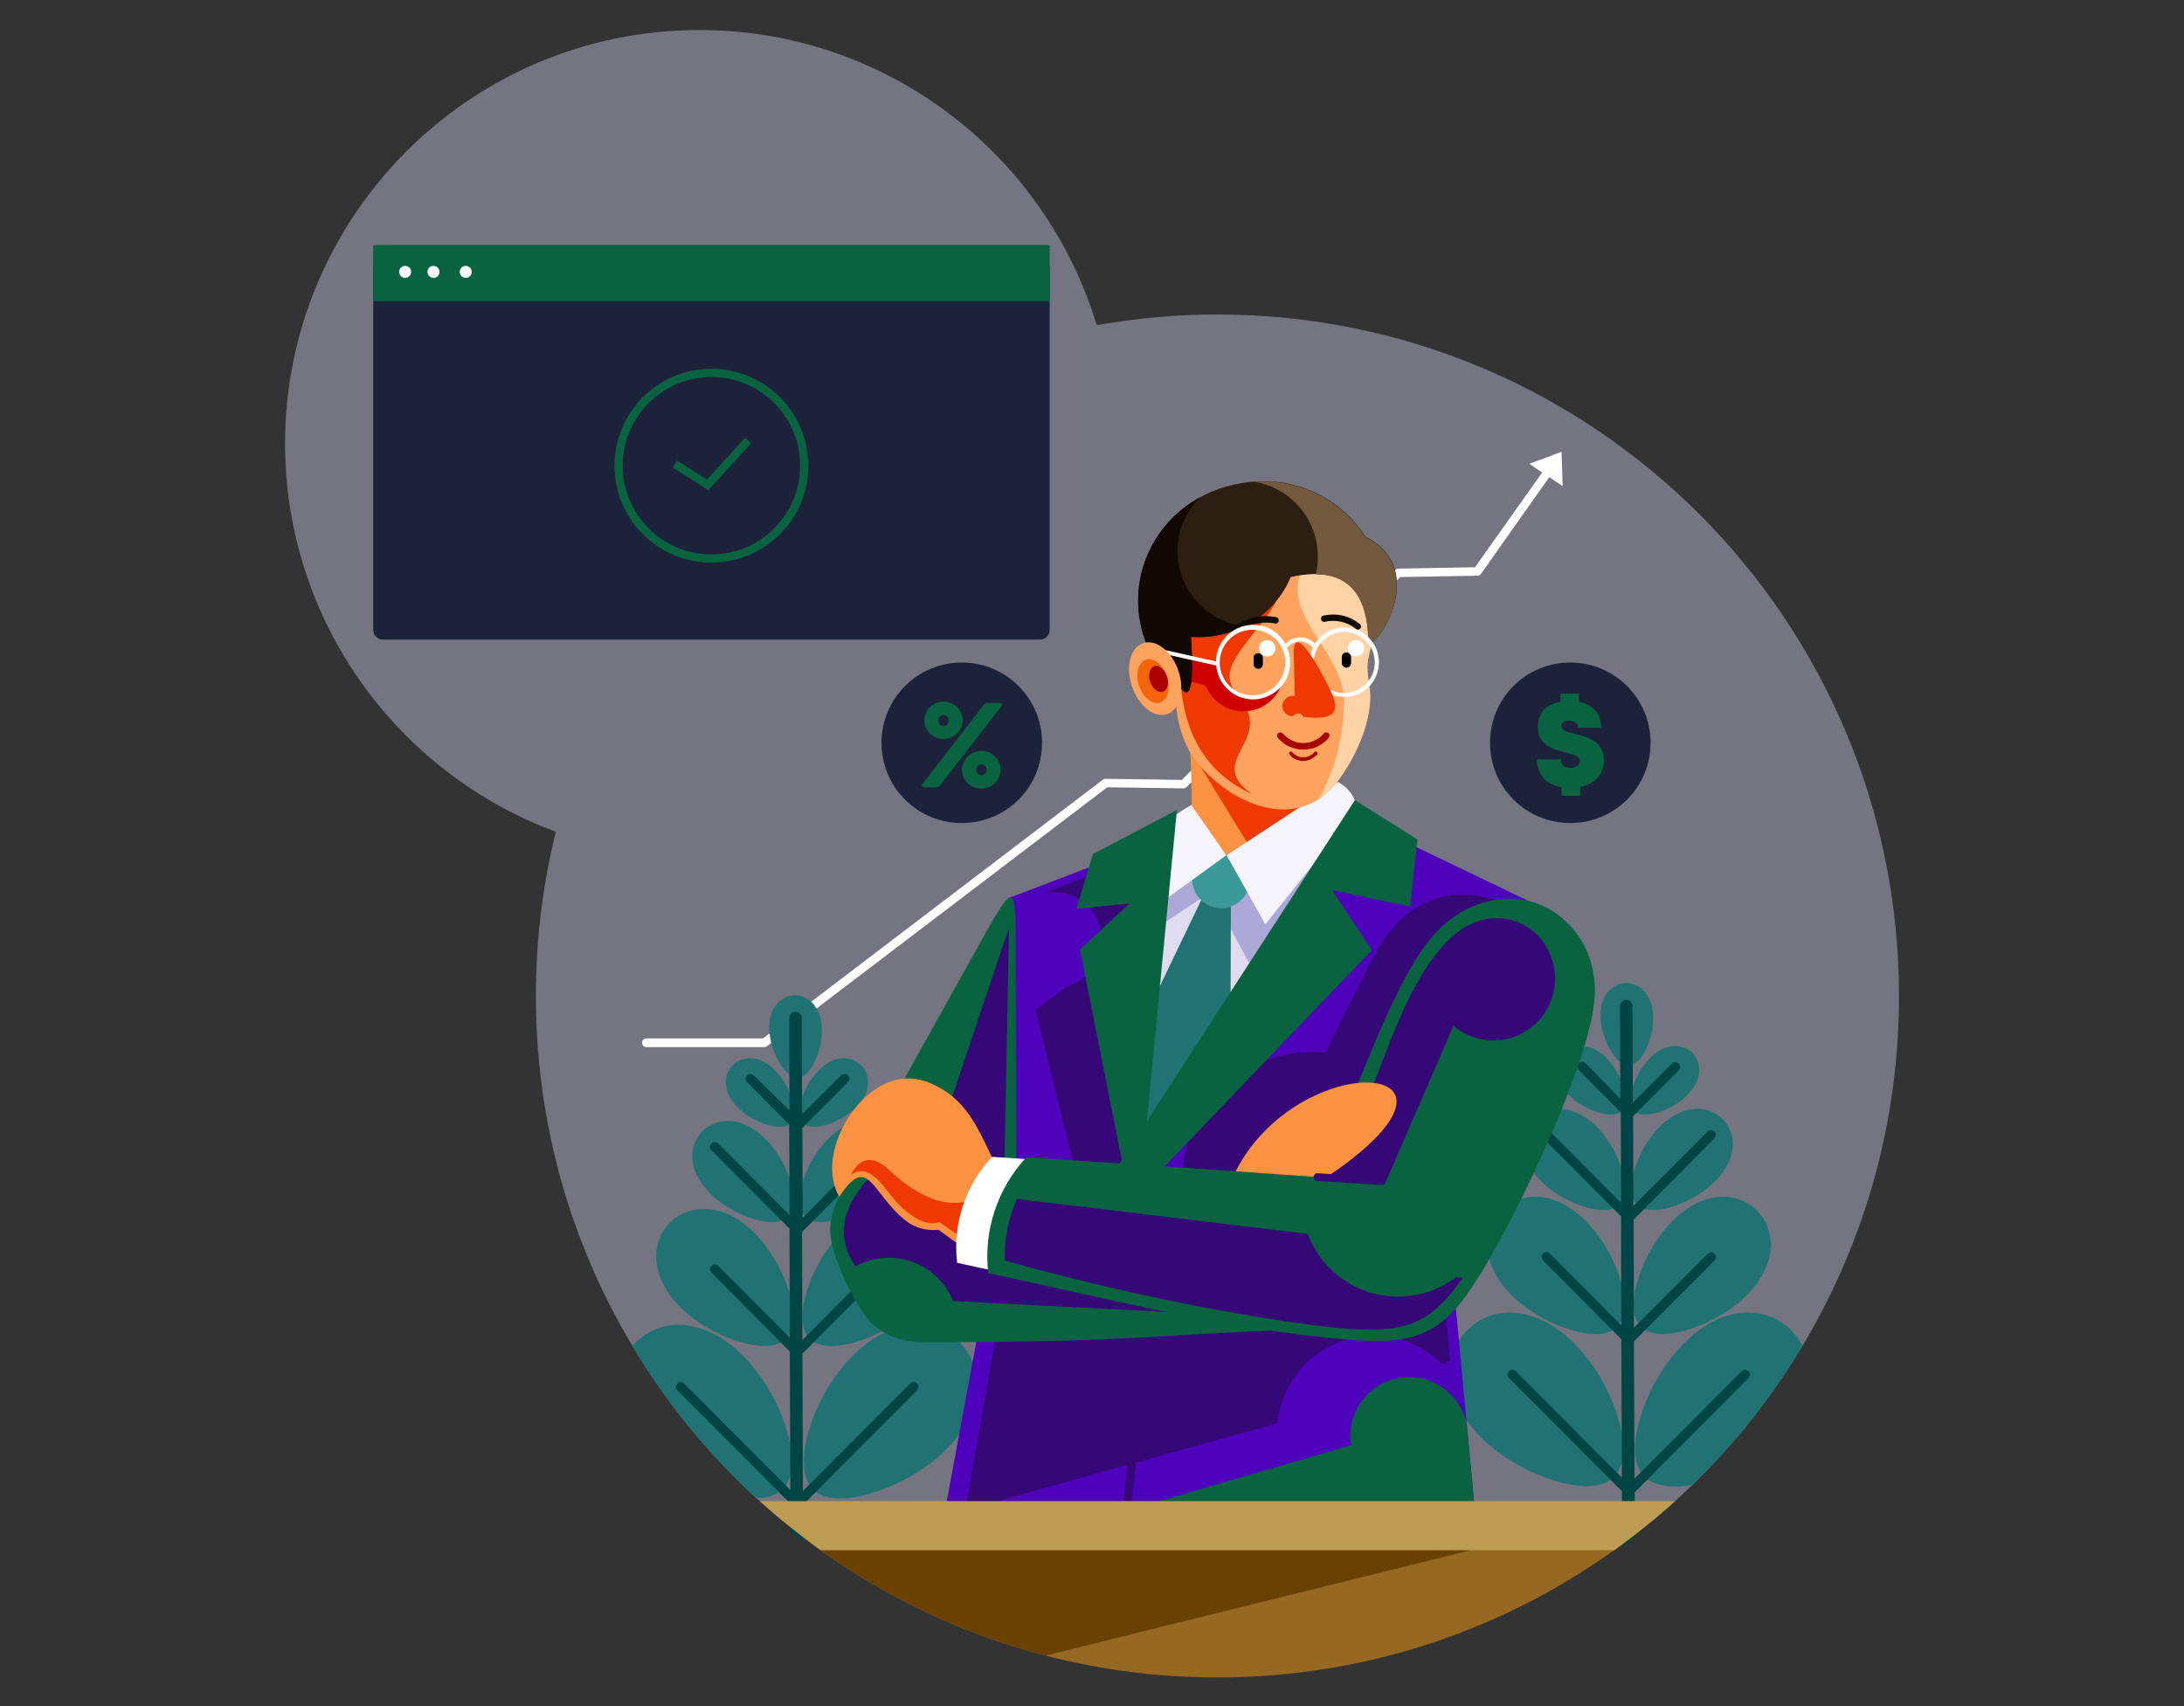 <?xml version="1.0" encoding="utf-8"?>
<!-- Generator: Adobe Illustrator 25.2.0, SVG Export Plug-In . SVG Version: 6.00 Build 0)  -->
<svg version="1.1" id="Layer_1" xmlns="http://www.w3.org/2000/svg" xmlns:xlink="http://www.w3.org/1999/xlink" x="0px" y="0px"
	 viewBox="0 0 800 625" style="enable-background:new 0 0 800 625;" xml:space="preserve">
<rect x="0" y="0" width="800" height="625" fill="#333333" stroke="none"/>
<style type="text/css">
	.st0{clip-path:url(#SVGID_2_);}
	.st1{opacity:0.39;fill-rule:evenodd;clip-rule:evenodd;fill:#DCDCFF;}
	.st2{fill:#FFFFFF;}
	.st3{fill-rule:evenodd;clip-rule:evenodd;fill:#217373;}
	.st4{fill:#004545;}
	.st5{fill-rule:evenodd;clip-rule:evenodd;fill:#1B223A;}
	.st6{fill:#0A6340;}
	.st7{fill-rule:evenodd;clip-rule:evenodd;fill:#4F02BC;}
	.st8{fill-rule:evenodd;clip-rule:evenodd;fill:#0A6340;}
	.st9{fill-rule:evenodd;clip-rule:evenodd;fill:#350777;}
	.st10{fill-rule:evenodd;clip-rule:evenodd;fill:#966822;}
	.st11{fill:#350777;}
	.st12{fill-rule:evenodd;clip-rule:evenodd;fill:#DFDCF0;}
	.st13{fill-rule:evenodd;clip-rule:evenodd;fill:#ACA8D8;}
	.st14{fill-rule:evenodd;clip-rule:evenodd;fill:#FB9242;}
	.st15{fill-rule:evenodd;clip-rule:evenodd;fill:#F03900;}
	.st16{fill-rule:evenodd;clip-rule:evenodd;fill:#3B9999;}
	.st17{fill-rule:evenodd;clip-rule:evenodd;fill:#F5F4FF;}
	.st18{fill-rule:evenodd;clip-rule:evenodd;fill:#FFA35E;}
	.st19{fill-rule:evenodd;clip-rule:evenodd;fill:#FFD3A6;}
	.st20{fill-rule:evenodd;clip-rule:evenodd;fill:#CE0000;}
	.st21{fill-rule:evenodd;clip-rule:evenodd;fill:#2C1E11;}
	.st22{fill:#100801;}
	.st23{fill-rule:evenodd;clip-rule:evenodd;}
	.st24{fill-rule:evenodd;clip-rule:evenodd;fill:#FFFFFF;}
	.st25{fill:#AA0000;}
	.st26{fill-rule:evenodd;clip-rule:evenodd;fill:#735A3F;}
	.st27{fill-rule:evenodd;clip-rule:evenodd;fill:#100801;}
	.st28{fill-rule:evenodd;clip-rule:evenodd;fill:#F5640B;}
	.st29{fill-rule:evenodd;clip-rule:evenodd;fill:#AA0000;}
	.st30{fill-rule:evenodd;clip-rule:evenodd;fill:#6B4003;}
	.st31{fill-rule:evenodd;clip-rule:evenodd;fill:#BD9C53;}
	.st32{clip-path:url(#SVGID_4_);fill:none;stroke:#0A6340;stroke-width:3;stroke-miterlimit:10;}
	.st33{clip-path:url(#SVGID_6_);fill:none;stroke:#0A6340;stroke-width:3;stroke-miterlimit:10;}
</style>
<g>
	<g>
		<g>
			<defs>
				<path id="SVGID_1_" d="M650,509.3c0.6-0.9,1.2-1.7,1.8-2.6c0.5-0.8,1.1-1.6,1.6-2.4c0.7-1.1,1.5-2.2,2.2-3.3
					c0.4-0.6,0.7-1.1,1.1-1.7c0.8-1.3,1.6-2.6,2.4-3.9c0.2-0.3,0.4-0.6,0.6-0.9c17.6-29.1,29.4-62,33.9-97.3c0-0.1,0-0.1,0-0.2
					c0.2-1.9,0.5-3.9,0.7-5.8c0-0.3,0.1-0.6,0.1-0.9c0.2-1.8,0.3-3.6,0.5-5.4c0-0.5,0.1-0.9,0.1-1.4c0.1-1.7,0.2-3.3,0.3-5
					c0-0.7,0.1-1.4,0.1-2.1c0.1-1.5,0.1-2.9,0.2-4.4c0-1.5,0.1-3.1,0.1-4.6c0-0.6,0-1.3,0-1.9v-0.1v-0.1
					c0-138.3-112.1-250.4-250.4-250.4c-14.9,0-29.5,1.3-43.7,3.8C382.6,56.4,324.7,11,256.2,11c-83.9,0-151.8,68-151.8,151.8
					c0,64.8,40.7,120.2,97.9,141.9c-4.8,19.4-7.4,39.6-7.4,60.4c0,138.3,112.1,250.4,250.4,250.4c82.4,0,155.6-39.9,201.2-101.3
					c0.4-0.5,0.8-1.1,1.2-1.6C648.4,511.6,649.2,510.5,650,509.3z"/>
			</defs>
			<clipPath id="SVGID_2_">
				<use xlink:href="#SVGID_1_"  style="overflow:visible;"/>
			</clipPath>
			<g class="st0">
				<path class="st1" d="M445.9,115.2c137.9,0,249.7,111.8,249.7,249.7c0,77.4-35.2,146.5-90.4,192.3H286.7
					c-55.2-45.8-90.4-114.9-90.4-192.3c0-20.7,2.5-40.9,7.3-60.2c-57.9-21.4-99.2-77.1-99.2-142.5c0-83.9,68-151.8,151.8-151.8
					c68.9,0,127,45.8,145.6,108.7C416.1,116.6,430.9,115.2,445.9,115.2"/>
				<path class="st2" d="M236.8,383.6c-0.9,0-1.6-0.7-1.6-1.6s0.7-1.6,1.6-1.6h42.7L404,285.6c0.3-0.2,0.7-0.3,1.1-0.3l27.8,0.4
					l78.2-76.9c0.3-0.3,0.7-0.5,1.1-0.5l28.1-0.5l24.6-34.7l-4.7-3.2l11.8-4.4l0.4,12.6l-4.9-3.3l-25,35.4c-0.3,0.4-0.8,0.7-1.3,0.7
					l-28.3,0.5l-78.2,76.9l0,0c-0.3,0.3-0.7,0.5-1.1,0.5l-28-0.4L281,383.2c-0.3,0.2-0.6,0.4-1,0.4H236.8z"/>
				<path class="st3" d="M549.9,443.5c-4.4,4.4-6,10.7-4.5,17c1.4,6.2,5.8,12.5,12.4,17.6c6.6,5.1,13.9,8.3,20.3,9.8
					c6.2,1.4,11.4,1.1,14.3-1.9c3-3,3.3-8.1,1.9-14.3c-1.4-6.3-4.7-13.7-9.8-20.3c-5.1-6.6-11.4-11-17.6-12.5
					C560.6,437.5,554.3,439,549.9,443.5"/>
				<path class="st3" d="M643.6,443.5c4.4,4.4,6,10.7,4.5,17c-1.4,6.2-5.8,12.5-12.4,17.6c-6.6,5.1-13.9,8.3-20.3,9.8
					c-6.2,1.4-11.4,1.1-14.3-1.9c-3-3-3.3-8.1-1.9-14.3c1.4-6.3,4.7-13.7,9.8-20.3c5.1-6.6,11.4-11,17.6-12.5
					C632.9,437.5,639.2,439,643.6,443.5"/>
				<path class="st3" d="M561.8,410c-3.3,3.3-4.4,7.9-3.3,12.5c1,4.6,4.3,9.2,9.2,13s10.3,6.1,15,7.2c4.6,1,8.4,0.8,10.6-1.4
					c2.2-2.2,2.4-6,1.4-10.6c-1.1-4.7-3.4-10.1-7.2-14.9c-3.8-4.9-8.4-8.1-13-9.2C569.7,405.5,565.1,406.7,561.8,410"/>
				<path class="st3" d="M631,410c3.3,3.3,4.4,7.9,3.3,12.5c-1,4.6-4.3,9.2-9.2,13s-10.3,6.1-15,7.2c-4.6,1-8.4,0.8-10.6-1.4
					c-2.2-2.2-2.4-6-1.4-10.6c1.1-4.7,3.4-10.1,7.2-14.9c3.8-4.9,8.4-8.1,13-9.2C623.1,405.5,627.7,406.7,631,410"/>
				<path class="st3" d="M537.5,487.2c-5.6,5.6-7.6,13.5-5.7,21.5c1.8,7.8,7.4,15.8,15.7,22.3c8.4,6.5,17.6,10.5,25.6,12.4
					c7.8,1.8,14.4,1.4,18.1-2.4c3.7-3.7,4.2-10.3,2.4-18.1c-1.8-8-5.9-17.3-12.4-25.6c-6.5-8.3-14.4-14-22.2-15.7
					C551,479.6,543.1,481.6,537.5,487.2"/>
				<path class="st3" d="M656,487.2c1.9,1.9,3.1,3.6,4.3,5.8c-11.2,18.7-24.8,35.9-40.4,51c-5.3,0.9-13.1,1.3-17.6-3.1
					c-3.7-3.7-4.2-10.3-2.4-18.1c1.8-8,5.9-17.3,12.4-25.6c6.5-8.3,14.4-14,22.2-15.7C642.5,479.6,650.4,481.6,656,487.2"/>
				<path class="st3" d="M572.9,385.7c-2.2,2.2-3,5.3-2.3,8.5c0.7,3.1,2.9,6.3,6.2,8.8c3.3,2.6,7,4.2,10.2,4.9
					c3.1,0.7,5.7,0.5,7.2-0.9c1.5-1.5,1.7-4.1,0.9-7.2c-0.7-3.2-2.3-6.8-4.9-10.2c-2.6-3.3-5.7-5.5-8.8-6.2
					C578.3,382.7,575.1,383.5,572.9,385.7"/>
				<path class="st3" d="M619.9,385.7c2.2,2.2,3,5.3,2.3,8.5c-0.7,3.1-2.9,6.3-6.2,8.8c-3.3,2.6-7,4.2-10.2,4.9
					c-3.1,0.7-5.7,0.5-7.2-0.9c-1.5-1.5-1.7-4.1-0.9-7.2c0.7-3.2,2.3-6.8,4.9-10.2c2.6-3.3,5.7-5.5,8.8-6.2
					C614.5,382.7,617.7,383.5,619.9,385.7"/>
				<path class="st3" d="M595.3,360.1c-3.1,0.2-5.8,2-7.4,4.8c-1.6,2.8-2,6.6-1.3,10.7s2.4,7.8,4.2,10.5c1.8,2.6,3.9,4.2,6,4.1
					s4-1.9,5.5-4.7c1.6-2.8,2.9-6.6,3.2-10.8c0.3-4.2-0.5-7.9-2.4-10.5C601.3,361.5,598.5,360,595.3,360.1"/>
				<path class="st4" d="M580.8,389.5c-0.7-0.7-1.8-0.7-2.5,0s-0.7,1.8,0,2.5l15.4,15.5l0.1,33.1l-26.1-26.2c-0.7-0.7-1.8-0.7-2.5,0
					s-0.7,1.8,0,2.5l28.6,28.7l0.1,39.9l-26.2-26.3c-0.7-0.7-1.8-0.7-2.5,0s-0.7,1.8,0,2.5l28.7,28.9l0.2,50.7l-38.9-39
					c-0.7-0.7-1.8-0.7-2.5,0s-0.7,1.8,0,2.5l41.4,41.5l0.1,29.8c0,0.3,0,0.4,0,0.4c1.3,0.6,2.9,1.3,4.7,2.2c0,0,0-0.4,0-1.2
					l-0.1-30.8l41.7-41.9c0.7-0.7,0.7-1.8,0-2.5s-1.8-0.7-2.5,0l-39.3,39.4l-0.2-50.3l29.5-29.6c0.7-0.7,0.7-1.8,0-2.5
					s-1.8-0.7-2.5,0l-27,27.1l-0.1-39.6L628,417c0.7-0.7,0.7-1.8,0-2.5s-1.8-0.7-2.5,0l-27.2,27.3l-0.1-32.9l16.7-16.8
					c0.7-0.7,0.7-1.8,0-2.5s-1.8-0.7-2.5,0l-14.3,14.3l-0.1-35.3c0-1.3-1.1-2.3-2.3-2.3c-1.3,0-2.3,1.1-2.3,2.3l0.1,33.9
					L580.8,389.5z"/>
				<path class="st3" d="M245.4,447.9c-4.4,4.4-6,10.7-4.5,17c1.4,6.2,5.8,12.5,12.4,17.6c6.6,5.1,13.9,8.3,20.3,9.8
					c6.2,1.4,11.4,1.1,14.3-1.9c3-3,3.3-8.1,1.9-14.3c-1.4-6.3-4.7-13.7-9.8-20.3c-5.1-6.6-11.4-11-17.6-12.5
					C256,442,249.8,443.5,245.4,447.9"/>
				<path class="st3" d="M339.1,447.9c4.4,4.4,6,10.7,4.5,17c-1.4,6.2-5.8,12.5-12.4,17.6s-13.9,8.3-20.3,9.8
					c-6.2,1.4-11.4,1.1-14.3-1.9c-3-3-3.3-8.1-1.9-14.3c1.4-6.3,4.7-13.7,9.8-20.3c5.1-6.6,11.4-11,17.6-12.5
					C328.4,442,334.6,443.5,339.1,447.9"/>
				<path class="st3" d="M257.3,414.4c-3.3,3.3-4.4,7.9-3.3,12.5c1,4.6,4.3,9.2,9.2,13s10.3,6.1,15,7.2c4.6,1,8.4,0.8,10.6-1.4
					c2.2-2.2,2.4-6,1.4-10.6c-1.1-4.7-3.4-10.1-7.2-14.9c-3.8-4.9-8.4-8.1-13-9.2C265.2,410,260.6,411.2,257.3,414.4"/>
				<path class="st3" d="M326.4,414.4c3.3,3.3,4.4,7.9,3.3,12.5c-1,4.6-4.3,9.2-9.2,13c-4.9,3.8-10.3,6.1-15,7.2
					c-4.6,1-8.4,0.8-10.6-1.4c-2.2-2.2-2.4-6-1.4-10.6c1.1-4.7,3.4-10.1,7.2-14.9c3.8-4.9,8.4-8.1,13-9.2
					C318.5,410,323.2,411.2,326.4,414.4"/>
				<path class="st3" d="M233,491.7c-0.2,0.2-0.3,0.3-0.5,0.5c-0.6,0.6-0.9,0.9-0.9,0.9c12.2,20.4,27.2,38.9,44.6,55
					c1,0.6,2.1,0.8,3.2,0.6c3-0.4,5.5-1.4,7.3-3.2c3.7-3.7,4.2-10.3,2.4-18.1c-1.8-8-5.9-17.3-12.4-25.6c-6.5-8.3-14.4-14-22.2-15.7
					C246.5,484.1,238.6,486.1,233,491.7"/>
				<path class="st3" d="M351.5,491.7c5.6,5.6,7.6,13.5,5.7,21.5c-1.8,7.8-7.4,15.8-15.7,22.3c-8.4,6.5-17.6,10.5-25.6,12.4
					c-7.8,1.8-14.4,1.4-18.1-2.4c-3.7-3.7-4.2-10.3-2.4-18.1c1.8-8,5.9-17.3,12.4-25.6c6.5-8.3,14.4-14,22.2-15.7
					C338,484.1,345.9,486.1,351.5,491.7"/>
				<path class="st3" d="M268.4,390.2c-2.2,2.2-3,5.3-2.3,8.5c0.7,3.1,2.9,6.3,6.2,8.8c3.3,2.6,7,4.2,10.2,4.9
					c3.1,0.7,5.7,0.5,7.2-0.9c1.5-1.5,1.7-4.1,0.9-7.2c-0.7-3.2-2.3-6.8-4.9-10.2c-2.6-3.3-5.7-5.5-8.8-6.2
					C273.7,387.2,270.6,388,268.4,390.2"/>
				<path class="st3" d="M315.4,390.2c2.2,2.2,3,5.3,2.3,8.5c-0.7,3.1-2.9,6.3-6.2,8.8c-3.3,2.6-7,4.2-10.2,4.9
					c-3.1,0.7-5.7,0.5-7.2-0.9c-1.5-1.5-1.7-4.1-0.9-7.2c0.7-3.2,2.3-6.8,4.9-10.2c2.6-3.3,5.7-5.5,8.8-6.2
					C310,387.2,313.1,388,315.4,390.2"/>
				<path class="st3" d="M290.8,364.6c-3.1,0.2-5.8,2-7.4,4.8s-2,6.6-1.3,10.7s2.4,7.8,4.2,10.5c1.8,2.6,3.9,4.2,6,4.1
					s4-1.9,5.5-4.7c1.6-2.8,2.9-6.6,3.2-10.8c0.3-4.2-0.5-7.9-2.4-10.5C296.8,366,293.9,364.4,290.8,364.6"/>
				<path class="st4" d="M276.2,394c-0.7-0.7-1.8-0.7-2.5,0s-0.7,1.8,0,2.5l15.4,15.5l0.1,33.1l-26.1-26.2c-0.7-0.7-1.8-0.7-2.5,0
					s-0.7,1.8,0,2.5l28.6,28.7l0.1,39.9l-26.2-26.3c-0.7-0.7-1.8-0.7-2.5,0s-0.7,1.8,0,2.5l28.7,28.9l0.2,50.7l-38.9-39
					c-0.7-0.7-1.8-0.7-2.5,0s-0.7,1.8,0,2.5l41.4,41.5l0.1,29.8c0,0.3,0,0.4,0,0.4c1.3,0.6,2.9,1.3,4.7,2.2c0,0,0-0.4,0-1.2
					l-0.1-30.8l41.7-41.9c0.7-0.7,0.7-1.8,0-2.5s-1.8-0.7-2.5,0l-39.3,39.4l-0.2-50.3l29.5-29.6c0.7-0.7,0.7-1.8,0-2.5
					s-1.8-0.7-2.5,0l-27,27.1l-0.1-39.6l29.6-29.8c0.7-0.7,0.7-1.8,0-2.5s-1.8-0.7-2.5,0L294,446.1l-0.1-32.9l16.7-16.8
					c0.7-0.7,0.7-1.8,0-2.5s-1.8-0.7-2.5,0l-14.3,14.3l-0.1-35.3c0-1.3-1.1-2.3-2.3-2.3c-1.3,0-2.3,1.1-2.3,2.3l0.1,33.9L276.2,394z
					"/>
				<path class="st5" d="M575.2,242.7c16.2,0,29.4,13.1,29.4,29.4s-13.1,29.4-29.4,29.4s-29.4-13.1-29.4-29.4
					S558.9,242.7,575.2,242.7"/>
				<path class="st6" d="M587.5,278.5c0-7-5.9-8.4-10.4-9.6c-2.9-0.7-5.2-1.3-5.2-3c0-1.3,1.5-1.9,3-1.9c1.7,0,3.2,0.9,3.2,2.6h8.4
					c0-5.1-2.9-8.5-8.1-9.5v-3h-6.8v3c-5.2,0.9-8.3,4.1-8.3,9.1c0,6.9,5.6,8.3,10.1,9.4c2.9,0.7,5.3,1.3,5.3,3.2
					c0,1.6-1.7,2.5-3.5,2.5c-1.9,0-3.5-1-3.5-3.1H563c0,5.6,3.4,9.2,9,10.2v3.1h6.8v-3.2C584,287.2,587.5,283.9,587.5,278.5z"/>
				<path class="st5" d="M352.3,242.7c16.2,0,29.4,13.1,29.4,29.4s-13.1,29.4-29.4,29.4s-29.4-13.1-29.4-29.4
					S336.1,242.7,352.3,242.7"/>
				<path class="st6" d="M343.2,288.4c0.2,0,0.7-0.2,0.8-0.3c7.4-9.5,15.4-19.8,22.8-29.4c0.4-0.5,0-1.2-0.7-1.2h-4.6
					c-0.2,0-0.7,0.2-0.8,0.3c-7.4,9.5-15.4,19.8-22.8,29.4c-0.4,0.6,0,1.2,0.7,1.2H343.2z M359.5,280c1,0,1.9,0.9,1.9,2
					s-0.9,2-1.9,2s-1.9-0.9-1.9-2S358.4,280,359.5,280z M359.5,288.9c3.9,0,7-3.1,7-6.9s-3.1-6.9-7-6.9s-7.1,3.1-7.1,6.9
					C352.4,285.9,355.5,288.9,359.5,288.9z M345.6,261.9c1,0,1.9,0.9,1.9,2.1c0,1.1-0.9,2-1.9,2s-1.9-0.9-1.9-2
					C343.7,262.8,344.6,261.9,345.6,261.9z M345.6,270.7c3.8,0,7-3.1,7-6.8c0-3.8-3.2-6.9-7-6.9c-3.9,0-7,3.1-7,6.9
					C338.5,267.6,341.7,270.7,345.6,270.7z"/>
				<path class="st7" d="M388.9,572c98.5,1.1,147.8,1.7,147.8,1.7s1.8,0,5.5,0c0,0-3-31.4-8.9-94.3c-0.5-0.5-1.1-0.9-1.6-1.2
					l37.7-143.7c-0.9-0.3-18.2-8.6-51.9-24.8c-22.9,3.4-34.6,13.5-35.1,30.4l-29,41.3c-11.5-25.6-30.2-47.8-54.6-63.6
					c-19.4,7.4-29.1,11.1-29.1,11.1c-14.3,101.7-21.4,152.5-21.4,152.5c7.4,0.4,11.1,0.6,11.1,0.6s-5.5,29.5-16.4,88.5
					C343.2,570.5,358.4,571,388.9,572"/>
				<path class="st8" d="M539.9,549.9c-52.3,17.3-90.7,17.3-115.2,0c46.8-13.7,70.2-20.5,70.2-20.5c-1.9-11.6,5.9-22.5,17.5-24.6
					c11.6-2,22.6,5.6,24.9,17.1C539.1,540.6,539.9,549.9,539.9,549.9"/>
				<path class="st9" d="M528.7,472.3c-83.3,1.9-137.8,6.7-163.4,14.2c0,0-3.8,21.8-11.5,65.5c0,0,3.8-0.7,11.5-2.1
					c68.4-19,102.6-28.5,102.6-28.5c1.4-13.7,10.5-25.4,23.4-30c13-4.6,27.4-1.3,37.1,8.4c1.9-0.8,2.8-1.1,2.8-1.1
					C529.6,481.1,528.7,472.3,528.7,472.3"/>
				<path class="st10" d="M593.7,566.1c-41.4,30.4-92.5,48.4-147.8,48.4s-106.4-18-147.8-48.4H593.7z"/>
				
					<rect x="371.4" y="510.2" transform="matrix(0.11 -0.994 0.994 0.11 -137.264 870.201)" class="st11" width="91.5" height="3"/>
				<path class="st12" d="M413,421.7c53.5-75.8,80.3-113.6,80.3-113.6s-23.8,3.9-71.3,11.6C416,387.7,413,421.7,413,421.7"/>
				<path class="st13" d="M434.7,313.5c-6.1,1.4-11.3,5.4-14.2,11c-2.9,5.6-3.1,12.2-0.6,17.9c0,0,7.9-5.2,23.7-15.7
					c10.5,19.6,15.7,29.4,15.7,29.4c19-26.9,28.5-40.3,28.5-40.3c-5.5-7.2-9.5-8.9-11.9-5C454.7,316.8,441,317.6,434.7,313.5"/>
				<path class="st9" d="M419.3,349.9c1.6,75.7-6.8,102.1-25.4,79.2c0,0-4.9-19.7-14.6-59.1c7.6-5.7,11.4-8.6,11.4-8.6
					c9-2.6,14.5-11.8,12.4-21s-11-15.1-20.3-13.4c18.2-6.9,27.3-10.4,27.3-10.4C418.4,325,421.4,336.1,419.3,349.9"/>
				<path class="st9" d="M548.1,329.7c-25.4,101.6-63.7,134.3-114.8,98.1c2.9-26,26.2-44.8,52.2-42.2c11.1-22.3,16.7-33.4,16.7-33.4
					C512.7,331.4,528,323.9,548.1,329.7"/>
				<path class="st14" d="M436.5,294.9c-0.2,7.4,5.8,15.8,12.7,18.2c-0.2,1.2,13-5.8,39.8-21c0,0,0.6-4.2,1.8-12.6
					c0,0-21.2-7.7-55.5-14.7C435.3,264.8,436.6,279.8,436.5,294.9"/>
				<path class="st15" d="M439.7,280.7c5-10.1,16.6-15,27.4-11.6c10.7,3.5,17.3,14.2,15.5,25.4c-1.8,11.1-11.5,19.2-22.8,19.1
					C459.8,313.5,453.1,302.6,439.7,280.7"/>
				<path class="st3" d="M420.5,370.4c-0.8,32.4-1.2,48.6-1.2,48.6s10.5-14.5,31.4-43.6c0,0,0.1-15.7,0.2-47.1c0,0-3.1-0.6-9.3-1.9
					C427.5,355.7,420.5,370.4,420.5,370.4"/>
				<path class="st16" d="M454,313.9c2.4,1.9,3.9,4.9,3.9,8.2c0,5.9-4.8,10.6-10.6,10.6c-5.9,0-10.6-4.8-10.6-10.6
					c0-5.4,4.1-9.9,9.3-10.5C448.3,313.2,451.1,314,454,313.9"/>
				<path class="st17" d="M463.5,338.6c22.4-28.1,33.7-42.1,33.7-42.1c-0.6-4.3-3.2-8-7.1-10c0,0-13.6,8.9-40.8,26.8
					C458.7,330.2,463.5,338.6,463.5,338.6"/>
				<path class="st17" d="M428.1,301.9c-0.9,18.5-1.4,27.7-1.4,27.7s7.5-5.4,22.5-16.3c-7.7-11-12.8-18.4-12.8-18.4
					C434.3,296,427,300.4,428.1,301.9"/>
				<path class="st8" d="M418.8,424.4c-4.5,4.4-6.7,6.6-6.7,6.6s-5.5-27.7-16.5-83.2c0,0,6-5.6,18.1-16.8c0,0-6.5,0.6-19.4,1.9
					c0,0,2-6.7,6-20c0,0,10.3-5.4,30.8-16.2C422.9,381.8,418.8,424.4,418.8,424.4"/>
				<path class="st8" d="M402.6,437.8c12.4-3.3,18.6-4.9,18.6-4.9s27.1-28.3,81.3-84.8c0,0-4.8-7.3-14.5-22c0,0,9.5,2,28.5,6
					c0,0,0.9-8.2,2.7-24.6c0,0-7.6-4.8-22.9-14.4C433.8,389.5,402.6,437.8,402.6,437.8"/>
				<path class="st18" d="M501.2,241.1c0.5-2.5,1.4-4.7,0.8-7c0.7-17.3-9.9-33.1-26.2-38.9c-16.3-5.8-34.5-0.3-44.9,13.6
					c-10.4,13.9-10.5,32.9-0.3,46.9c0.5,8.4,2.3,17.1,9,24.9c12.8,14.8,36.3,24.2,50.3,5.6c6.5-8.6,12.3-21.4,11.9-32
					C501.7,249.6,500.2,245.7,501.2,241.1"/>
				<path class="st19" d="M501.2,241.1c0.5-2.5,1.4-4.7,0.8-7c0.7-17.3-9.9-33.1-26.2-38.9c-6.4-2.3-13.1-2.8-19.4-1.8
					c7.5,4.5,22.2,8.9,19.7,17.2c-5,16.6,16.2,28.8,16.2,46.3c0,13-3.4,25.3-9.3,35.9c2.5-1.6,4.9-3.8,7-6.6
					c6.5-8.6,12.3-21.4,11.9-32C501.7,249.6,500.2,245.7,501.2,241.1"/>
				<path class="st15" d="M467.6,220.1c-9.3-8-23-7.7-32,0.6c-8.9,8.3-10.2,22-2.9,31.8c2,18.6,10.6,31.4,25.9,38.4
					c-14.3-10,0.2-16.8-0.8-27c-0.7-7.4-6.7-9-7.4-15.7C449.7,240.6,462.8,229.5,467.6,220.1"/>
				<path class="st20" d="M435.1,241c-0.9,5.3-1.3,8-1.3,8s2.6,0.7,7.8,2.1c2.2,5.6,7.5,9.3,13.5,9.5c6,0.1,11.5-3.3,13.9-8.8
					c-3.7,3.8-9.3,5-14.3,3.2c-5-1.9-8.4-6.5-8.7-11.8C438.8,241.7,435.1,241,435.1,241"/>
				<path class="st21" d="M421.2,238.8l10.1,11.6c6,9.8,5.7-4.9,5-17.1c15.9,1.1,30.6-7.7,36.5-21.9c18.6-4.2,28.1,3.6,28.5,23.3
					c0,1,0.6,1.1,1.5,0.5c4.9-3.3,18.7-27.9-2.7-38.6l0,0c-8.3-13.1-23-20.8-38.5-20.3C426.9,177.5,407.8,210.7,421.2,238.8"/>
				<path class="st22" d="M485.3,227.8c-0.6,0.1-1.3-0.2-1.4-0.9c-0.1-0.6,0.2-1.3,0.9-1.4c2.3-0.5,4.7-0.5,7,0s4.4,1.6,6.3,3.1
					c0.5,0.4,0.6,1.1,0.2,1.6s-1.1,0.6-1.6,0.2c-1.6-1.3-3.4-2.2-5.3-2.6C489.3,227.3,487.2,227.3,485.3,227.8"/>
				<path class="st22" d="M467.5,226.1c0.6,0.1,1,0.7,0.9,1.4c-0.1,0.6-0.7,1-1.4,0.9c-2.5-0.5-5.1-0.4-7.5,0.2
					c-2.4,0.6-4.7,1.8-6.7,3.4c-0.5,0.4-1.2,0.3-1.6-0.2s-0.3-1.2,0.2-1.6c2.3-1.9,4.9-3.2,7.6-3.9
					C461.7,225.6,464.6,225.5,467.5,226.1"/>
				<path class="st23" d="M493.2,239L493.2,239c0.9,0,1.7,0.8,1.7,1.7v2.2c0,0.9-0.8,1.7-1.7,1.7l0,0c-0.9,0-1.7-0.8-1.7-1.7v-2.2
					C491.5,239.7,492.2,239,493.2,239"/>
				<path class="st23" d="M460.9,239.3L460.9,239.3c1,0,1.7,0.8,1.7,1.7v2.3c0,1-0.8,1.7-1.7,1.7c-1,0-1.7-0.8-1.7-1.7V241
					C459.1,240,459.9,239.3,460.9,239.3"/>
				<path class="st24" d="M464.2,234.5c1.7,0,3,1.3,3,3s-1.3,3-3,3s-3-1.3-3-3S462.5,234.5,464.2,234.5"/>
				<path class="st24" d="M496.7,234.5c1.7,0,3,1.3,3,3s-1.3,3-3,3s-3-1.3-3-3S495,234.5,496.7,234.5"/>
				<path class="st25" d="M468.1,270.3c-0.2-0.3-0.3-0.6-0.3-0.9s0.2-0.6,0.4-0.8c0.3-0.2,0.6-0.3,0.9-0.3s0.6,0.2,0.8,0.4
					c0.5,0.5,1,1,1.6,1.5c0.6,0.4,1.2,0.8,1.8,1.1c0.6,0.3,1.3,0.5,2,0.7c0.7,0.1,1.4,0.2,2.1,0.2s1.4-0.1,2.1-0.2
					c0.7-0.2,1.4-0.4,2-0.7c0.6-0.3,1.3-0.7,1.8-1.1c0.6-0.4,1.1-0.9,1.6-1.5c0.2-0.3,0.5-0.4,0.8-0.4s0.6,0.1,0.9,0.3
					c0.3,0.2,0.4,0.5,0.4,0.8s-0.1,0.6-0.3,0.9c-0.6,0.7-1.2,1.3-1.9,1.8c-0.7,0.5-1.5,1-2.3,1.4s-1.7,0.7-2.5,0.8
					c-0.9,0.2-1.7,0.3-2.6,0.3s-1.8-0.1-2.6-0.3c-0.9-0.2-1.7-0.5-2.5-0.8c-0.8-0.4-1.6-0.8-2.3-1.4
					C469.4,271.6,468.7,271,468.1,270.3"/>
				<path class="st25" d="M472.4,276.4c-0.1-0.1-0.2-0.3-0.2-0.5s0.1-0.3,0.2-0.4s0.3-0.2,0.5-0.2s0.3,0.1,0.4,0.2
					c0.3,0.3,0.5,0.6,0.8,0.8c0.3,0.2,0.6,0.4,1,0.6c0.3,0.2,0.7,0.3,1.1,0.4s0.8,0.1,1.2,0.1c0.4,0,0.8,0,1.2-0.1
					c0.4-0.1,0.7-0.2,1.1-0.4c0.3-0.2,0.7-0.4,1-0.6s0.6-0.5,0.8-0.8c0.1-0.1,0.3-0.2,0.4-0.2c0.2,0,0.3,0,0.5,0.2
					c0.1,0.1,0.2,0.3,0.2,0.4c0,0.2,0,0.3-0.2,0.5c-0.3,0.4-0.7,0.7-1.1,1s-0.8,0.5-1.2,0.7c-0.4,0.2-0.9,0.4-1.4,0.5
					s-0.9,0.2-1.4,0.2s-1-0.1-1.4-0.2c-0.5-0.1-0.9-0.3-1.4-0.5c-0.4-0.2-0.9-0.4-1.2-0.7C473.1,277.1,472.7,276.8,472.4,276.4"/>
				<path class="st26" d="M482,210.4c12.5,0.1,18.9,8.3,19.2,24.4c0,1,0.6,1.1,1.5,0.5c4.9-3.3,18.7-27.9-2.7-38.6l0,0
					c-8.3-13.1-23-20.8-38.5-20.3c-0.7,0-1.4,0.1-2.1,0.1c13.2,2.1,23.3,13.5,23.3,27.3C482.7,206.1,482.5,208.3,482,210.4"/>
				<path class="st27" d="M421.2,238.8l10.1,11.6c6,9.8,5.7-4.9,5-17.1c7,0.5,13.7-0.9,19.6-3.9c-13.8-1.6-24.6-13.3-24.6-27.5
					c0-7.8,3.2-14.8,8.4-19.8C419.6,193,411,217.4,421.2,238.8"/>
				<path class="st2" d="M500.3,234.8c-2-2-4.8-3.3-7.9-3.3s-5.9,1.3-7.9,3.3s-3.3,4.8-3.3,7.9c0,3.1,1.3,5.9,3.3,7.9
					s4.8,3.3,7.9,3.3s5.9-1.3,7.9-3.3s3.3-4.8,3.3-7.9C503.6,239.6,502.4,236.8,500.3,234.8 M467.3,234.2c-2.2-2.2-5.2-3.5-8.5-3.5
					s-6.3,1.3-8.5,3.5s-3.5,5.2-3.5,8.5s1.3,6.3,3.5,8.5s5.2,3.5,8.5,3.5s6.3-1.3,8.5-3.5s3.5-5.2,3.5-8.5S469.5,236.3,467.3,234.2z
					 M492.4,229.9c3.5,0,6.7,1.4,9,3.7s3.7,5.5,3.7,9s-1.4,6.7-3.7,9c-2.3,2.3-5.5,3.7-9,3.7s-6.7-1.4-9-3.7s-3.7-5.5-3.7-9
					c0-1.9,0.4-3.7,1.2-5.3c-0.5-0.7-1.2-1.2-1.9-1.6c-0.9-0.4-1.8-0.7-2.8-0.7s-1.9,0.3-2.8,0.7c-0.7,0.4-1.4,0.9-1.9,1.6
					c0.7,1.6,1.1,3.4,1.1,5.3c0,3.8-1.5,7.2-4,9.6c-2.5,2.5-5.9,4-9.6,4c-3.8,0-7.2-1.5-9.6-4c-2.2-2.2-3.6-5.1-3.9-8.4l-21.9-4.9
					l0.3-1.4l21.5,4.8c0.1-3.7,1.6-7,4-9.4c2.5-2.5,5.9-4,9.6-4c3.8,0,7.2,1.5,9.6,4c0.9,0.9,1.6,1.9,2.3,3c0.6-0.6,1.2-1.1,1.9-1.5
					c1-0.6,2.2-0.9,3.5-0.9c1.2,0,2.4,0.3,3.5,0.8c0.7,0.4,1.4,0.9,2,1.5c0.5-0.9,1.2-1.7,1.9-2.4
					C485.7,231.3,488.9,229.9,492.4,229.9z"/>
				<path class="st18" d="M420.7,235.3c5.1,0,10.3,5.9,11.7,13.3c1.3,7.3-1.7,13.3-6.8,13.3c-5.1,0-10.3-5.9-11.7-13.3
					C412.5,241.2,415.6,235.3,420.7,235.3"/>
				<path class="st28" d="M420.9,241.5c3.1,0,6.2,3.6,7,8s-1,8-4.1,8s-6.2-3.6-7-8S417.8,241.5,420.9,241.5"/>
				<path class="st29" d="M423.5,243.9c1.8,0,3.7,2.2,4.2,4.8c0.5,2.7-0.6,4.8-2.5,4.8c-1.8,0-3.7-2.2-4.2-4.8
					C420.6,246,421.7,243.9,423.5,243.9"/>
				<path class="st15" d="M473.9,239.4c0-14,12.9,12.2,13.9,14.5c4.1,9.2-2.4,9.6-10.5,8.7c-0.3-1.3-2.3-1.9-3.9-0.2
					c-1.4-0.1-2.7-0.9-3.3-2.2c-0.6-1.3-0.4-2.8,0.5-3.9s2.3-1.6,3.7-1.3C474,244.6,473.9,239.4,473.9,239.4"/>
				<path class="st8" d="M372.3,428.3c62,39.4,93,59.2,93,59.2c-38.7,1.3-51.2,4.2-126.7,4.2c-8.2,0-15.7-2.7-20.3-8
					c-5.7-6.7-14.3-24.3-14.2-33.3c0.1-4.8,1.7-9.4,5-15.4c0,0,17.4-31.3,52.3-93.9c9.4-16.8,10.7-16.5,10.6,1.6
					C372.2,399.7,372.3,428.3,372.3,428.3"/>
				<path class="st9" d="M348.9,401.5c-3.2,5.9-2.6,13.2,1.5,18.5s10.9,7.8,17.5,6.3c0,0,0.6-28.8,1.7-86.3
					C369.5,340.1,362.6,360.5,348.9,401.5"/>
				<path class="st9" d="M317.9,432c65.1,11.8,101.5,28,109.5,48.6c0,0-26.1-1.3-78.3-4c-2.7-6.7-8.2-12-15-14.4s-14.4-1.8-20.8,1.7
					C306.4,453.5,308,442.9,317.9,432"/>
				<path class="st11" d="M366.1,428.8c0.7,0.2,1.1,1,0.9,1.8c-0.2,0.7-1,1.1-1.8,0.9c-8.6-2.9-17.7-2.3-25.5,1.1
					s-14.4,9.6-18.1,17.9c-0.3,0.7-1.1,1-1.9,0.7c-0.7-0.3-1-1.1-0.7-1.9c4-9,11.1-15.7,19.6-19.3
					C347,426.3,356.8,425.7,366.1,428.8"/>
				<path class="st14" d="M363.3,423.8c-1.2,11.7-4.8,23-10.6,33.2l-8.9-6.5c-4.3,0.5-8.7-0.7-12.1-3.4
					c-12.7-10.1-13.5-24.9-24.3-8.7c-9-15.8,7.1-42.5,24.2-43.3c3.5-0.2,6.9,0.6,10.1,2.1C353.7,402.6,358,412.8,363.3,423.8"/>
				<path class="st15" d="M353.2,440.3c-0.6,9.6-0.4,14.3,0.5,14.1c0,0-3.2-2.2-9.6-6.7c-4.2,1.4-9.2-0.8-15-6.6
					c-4.9-4.9-9.9-15.7-17.4-10.8c3.2-6.1,7.5-7,13-2.6C335.1,437.7,344.6,442,353.2,440.3"/>
				<path class="st24" d="M350.6,462.6c-1.7-14.2,3-28.4,12.8-38.8l13.7,0.9c-6.1,12.6-10,26.5-11.2,41.2
					C360.6,464.8,355.5,463.7,350.6,462.6"/>
				<path class="st8" d="M362,466.4c-1.8-15.5,3.3-31,14-42.5c0,0,35.5,2.4,106.6,7.2c15.4-32.9,23.7-60.1,36.5-80.4
					c4.2-6.7,9.2-12.4,15.7-16.3c12.4-7.3,27.6-7.5,39,3.4c8.3,7.9,10.8,17.8,10.2,28.3c-1.5,23.9-33.5,91.1-48.2,110.2
					c-11.1,14.4-22.4,16.1-42.3,14.4C449.8,487.2,402.2,474.9,362,466.4"/>
				<path class="st9" d="M485,425.9c12.2-19.5,18.3-29.2,18.3-29.2c7.7-19.1,21.2-63,47.2-60.2c8,0.9,15.2,6.1,18.1,15.3
					c3,9.6-0.7,20-9.1,25.6c-8.4,5.6-19.4,4.9-27.1-1.6l-24.7,56.9C488,432.7,480.4,430.4,485,425.9"/>
				<path class="st14" d="M481.2,431.1c4.3-0.7,6.4-1,6.4-1c61.2-42.1-11.4-46.9-35-1C471.6,430.4,481.2,431.1,481.2,431.1"/>
				<path class="st11" d="M482.5,432.6c-0.8,0-1.4-0.7-1.3-1.5c0-0.8,0.7-1.4,1.5-1.3l23.6,1.5c0.8,0,1.4,0.7,1.3,1.5
					c0,0.8-0.7,1.4-1.5,1.3L482.5,432.6z"/>
				<path class="st9" d="M368.1,461.8c39.3,10.9,77,18.8,113.1,23.7c35.8,4.3,43.4,1.2,60.2-26.2c-5.4,8-13.9,13.8-24,15.3
					c-16.5,2.5-32.5-6.9-38.4-22.6l-106.5-12.8C369.3,446.4,367.8,454.1,368.1,461.8"/>
				<path class="st8" d="M583.8,358.1c1.3,5.5-0.4,15.4-4.9,29.7c-9.2,26.5-21.5,52.9-36.8,79.2c-8.4,2.7-17.5,0.1-23.3-6.5
					s-7-16.1-3.2-24s12-12.8,20.8-12.4c9.8-21.7,14.7-32.6,14.7-32.6c13.6-1.4,24.8-11.2,28.1-24.4c3.3-13.2-2-27.1-13.3-34.8
					C575.9,337.4,582.6,347.1,583.8,358.1"/>
				<path class="st30" d="M298.2,566.1c25.4,18.7,54.2,32.4,84.7,40.4C491.6,579.6,546,566.1,546,566.1
					C380.8,566.1,298.2,566.1,298.2,566.1"/>
				<path class="st31" d="M613.6,549.9c-7.1,6.4-14.5,12.4-22.3,18H300.6c-7.8-5.6-15.2-11.6-22.3-18H613.6z"/>
				<path class="st5" d="M140.2,94.5H381c1.9,0,3.5,1.6,3.5,3.5v132.8c0,1.9-1.6,3.5-3.5,3.5H140.2c-1.9,0-3.5-1.6-3.5-3.5V98
					C136.7,96,138.2,94.5,140.2,94.5"/>
				<path class="st8" d="M137.2,89.7H384c0.3,0,0.5,0.2,0.5,0.5v19.6c0,0.3-0.2,0.5-0.5,0.5H137.2c-0.3,0-0.5-0.2-0.5-0.5V90.2
					C136.7,89.9,136.9,89.7,137.2,89.7"/>
				<path class="st24" d="M148.4,97.4c1.2,0,2.2,1,2.2,2.2s-1,2.2-2.2,2.2s-2.2-1-2.2-2.2S147.2,97.4,148.4,97.4"/>
				<path class="st24" d="M158.8,97.4c1.2,0,2.2,1,2.2,2.2s-1,2.2-2.2,2.2s-2.2-1-2.2-2.2S157.5,97.4,158.8,97.4"/>
				<path class="st24" d="M170.6,97.4c1.2,0,2.2,1,2.2,2.2s-1,2.2-2.2,2.2s-2.2-1-2.2-2.2C168.4,98.4,169.3,97.4,170.6,97.4"/>
			</g>
		</g>
	</g>
	<g>
		<g>
			<defs>
				<path id="SVGID_3_" d="M650,509.3c0.6-0.9,1.2-1.7,1.8-2.6c0.5-0.8,1.1-1.6,1.6-2.4c0.7-1.1,1.5-2.2,2.2-3.3
					c0.4-0.6,0.7-1.1,1.1-1.7c0.8-1.3,1.6-2.6,2.4-3.9c0.2-0.3,0.4-0.6,0.6-0.9c17.6-29.1,29.4-62,33.9-97.3c0-0.1,0-0.1,0-0.2
					c0.2-1.9,0.5-3.9,0.7-5.8c0-0.3,0.1-0.6,0.1-0.9c0.2-1.8,0.3-3.6,0.5-5.4c0-0.5,0.1-0.9,0.1-1.4c0.1-1.7,0.2-3.3,0.3-5
					c0-0.7,0.1-1.4,0.1-2.1c0.1-1.5,0.1-2.9,0.2-4.4c0-1.5,0.1-3.1,0.1-4.6c0-0.6,0-1.3,0-1.9v-0.1v-0.1
					c0-138.3-112.1-250.4-250.4-250.4c-14.9,0-29.5,1.3-43.7,3.8C382.6,56.4,324.7,11,256.2,11c-83.9,0-151.8,68-151.8,151.8
					c0,64.8,40.7,120.2,97.9,141.9c-4.8,19.4-7.4,39.6-7.4,60.4c0,138.3,112.1,250.4,250.4,250.4c82.4,0,155.6-39.9,201.2-101.3
					c0.4-0.5,0.8-1.1,1.2-1.6C648.4,511.6,649.2,510.5,650,509.3z"/>
			</defs>
			<clipPath id="SVGID_4_">
				<use xlink:href="#SVGID_3_"  style="overflow:visible;"/>
			</clipPath>
			<circle class="st32" cx="260.6" cy="170.6" r="34"/>
		</g>
	</g>
	<g>
		<g>
			<defs>
				<path id="SVGID_5_" d="M650,509.3c0.6-0.9,1.2-1.7,1.8-2.6c0.5-0.8,1.1-1.6,1.6-2.4c0.7-1.1,1.5-2.2,2.2-3.3
					c0.4-0.6,0.7-1.1,1.1-1.7c0.8-1.3,1.6-2.6,2.4-3.9c0.2-0.3,0.4-0.6,0.6-0.9c17.6-29.1,29.4-62,33.9-97.3c0-0.1,0-0.1,0-0.2
					c0.2-1.9,0.5-3.9,0.7-5.8c0-0.3,0.1-0.6,0.1-0.9c0.2-1.8,0.3-3.6,0.5-5.4c0-0.5,0.1-0.9,0.1-1.4c0.1-1.7,0.2-3.3,0.3-5
					c0-0.7,0.1-1.4,0.1-2.1c0.1-1.5,0.1-2.9,0.2-4.4c0-1.5,0.1-3.1,0.1-4.6c0-0.6,0-1.3,0-1.9v-0.1v-0.1
					c0-138.3-112.1-250.4-250.4-250.4c-14.9,0-29.5,1.3-43.7,3.8C382.6,56.4,324.7,11,256.2,11c-83.9,0-151.8,68-151.8,151.8
					c0,64.8,40.7,120.2,97.9,141.9c-4.8,19.4-7.4,39.6-7.4,60.4c0,138.3,112.1,250.4,250.4,250.4c82.4,0,155.6-39.9,201.2-101.3
					c0.4-0.5,0.8-1.1,1.2-1.6C648.4,511.6,649.2,510.5,650,509.3z"/>
			</defs>
			<clipPath id="SVGID_6_">
				<use xlink:href="#SVGID_5_"  style="overflow:visible;"/>
			</clipPath>
			<polyline class="st33" points="247.2,170 259.2,177.6 274,161.4 			"/>
		</g>
	</g>
</g>
</svg>

